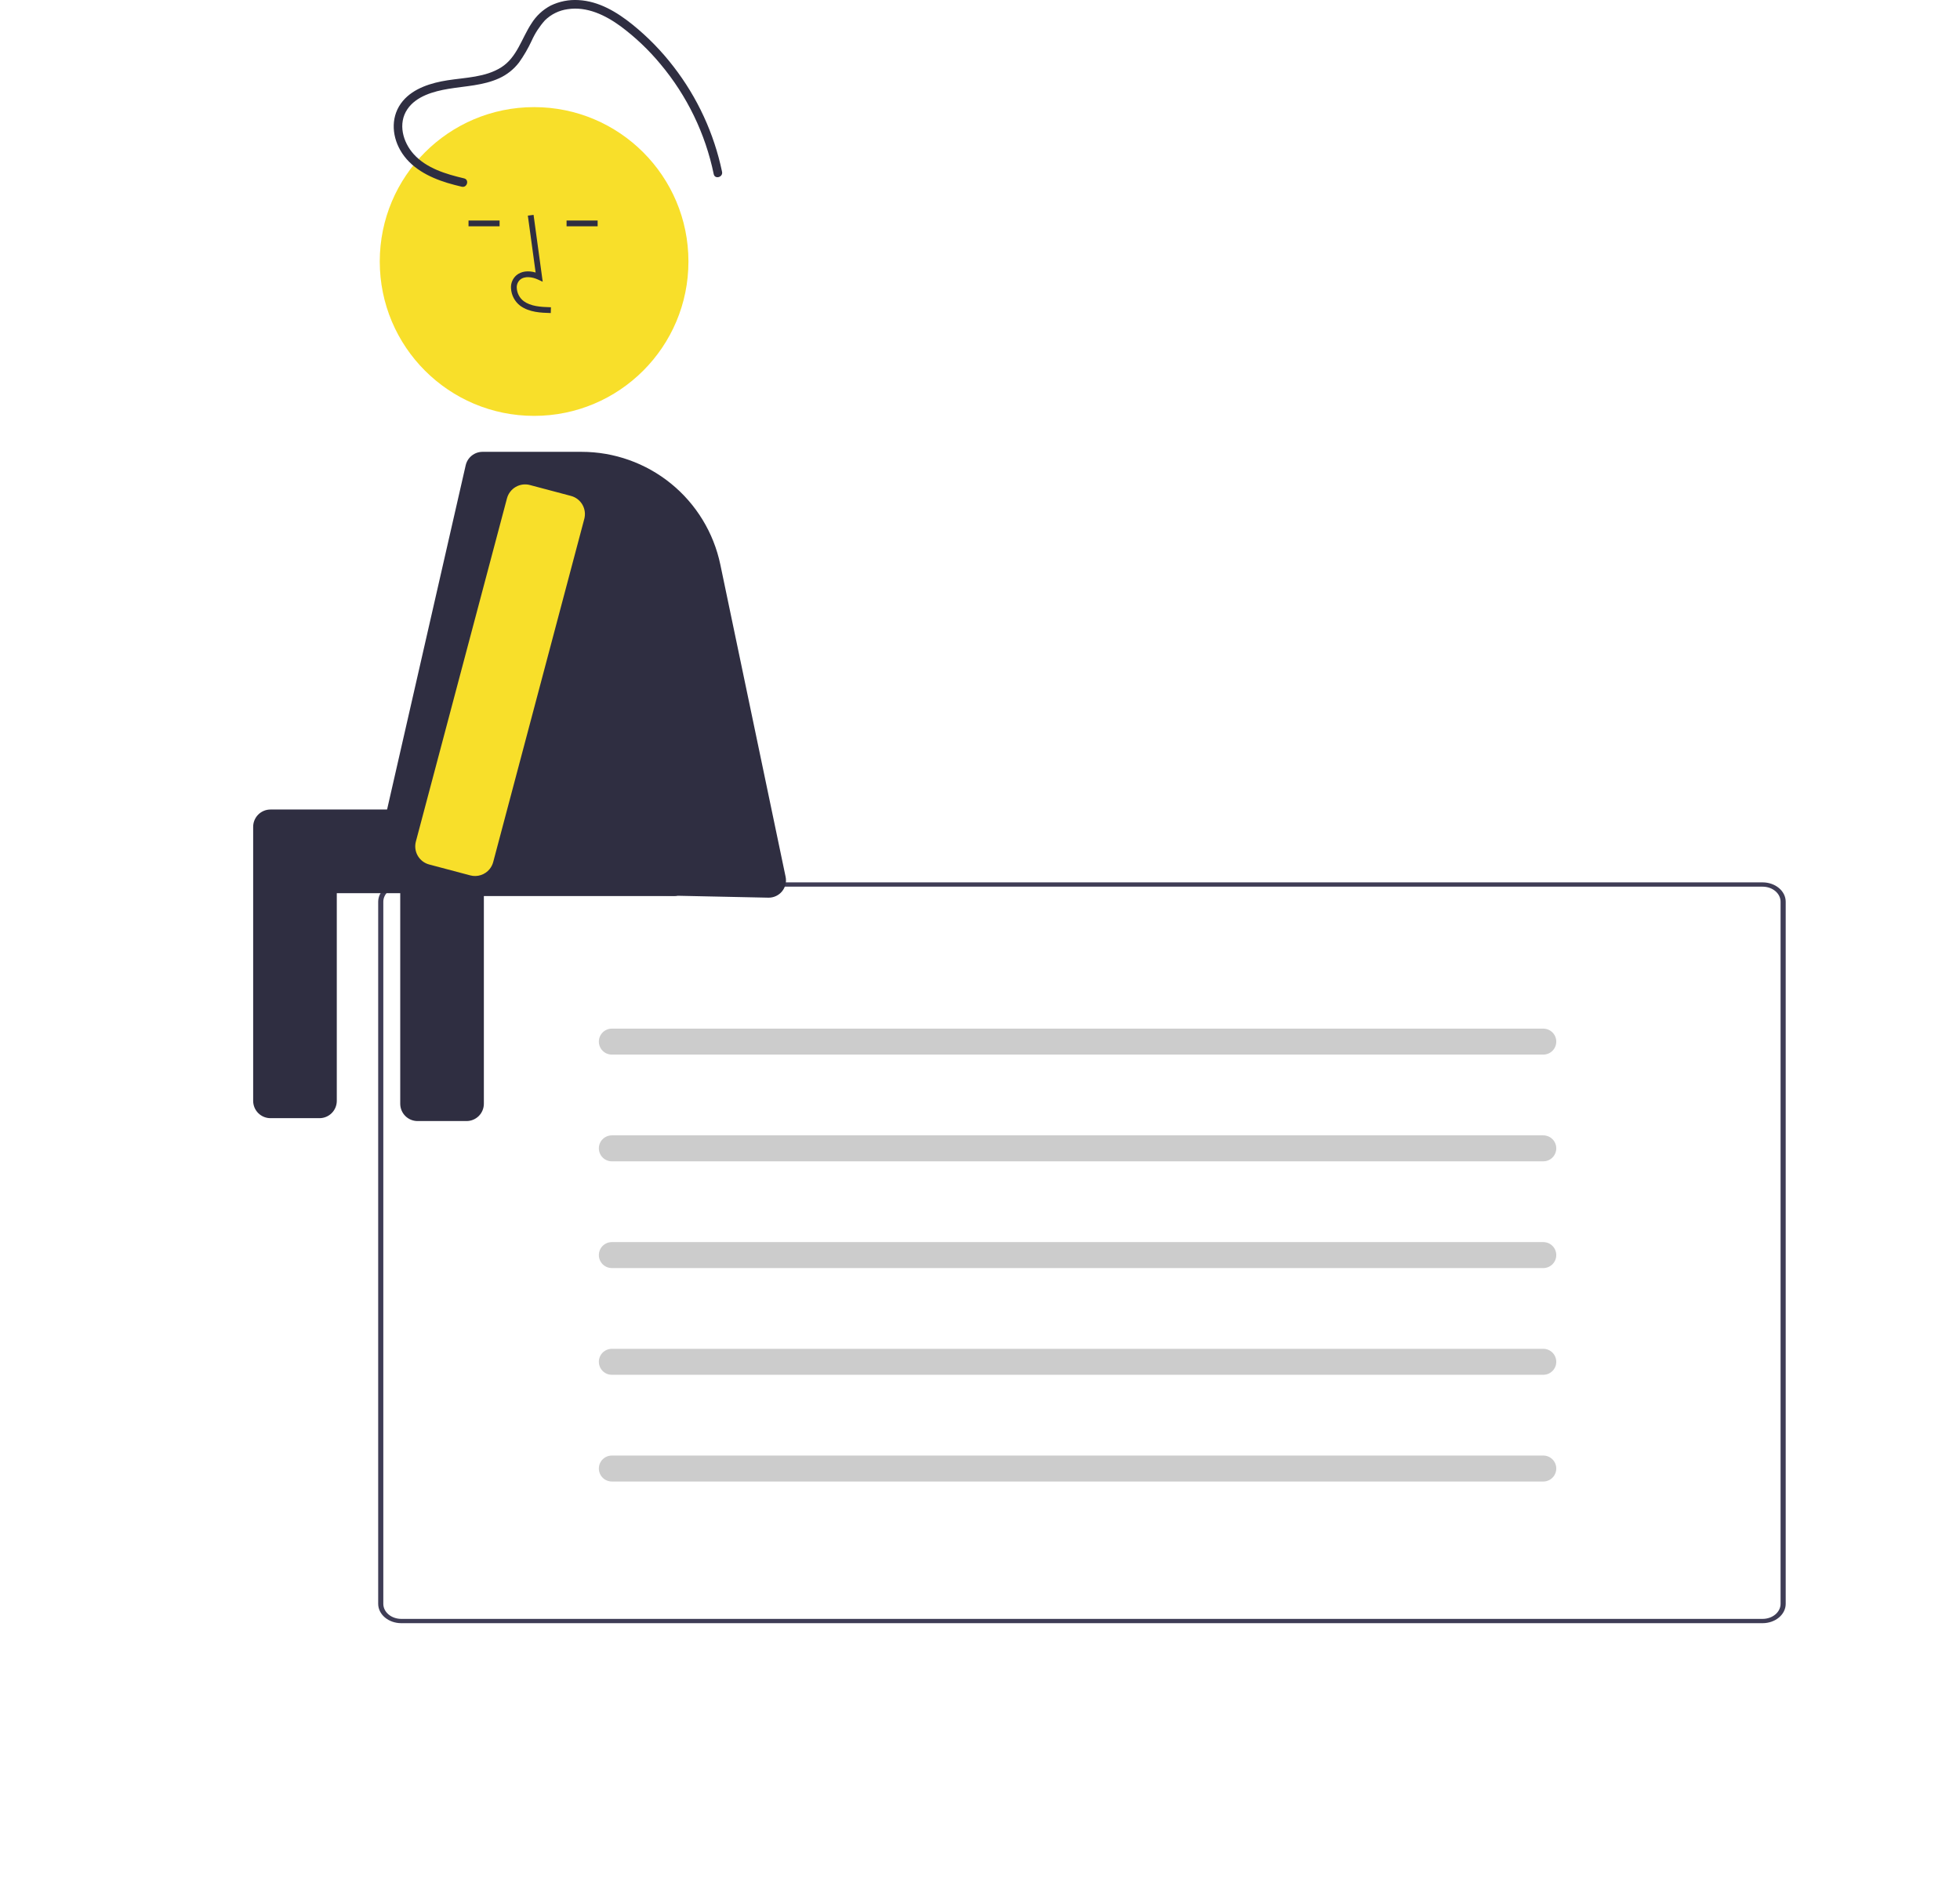<svg width="329" height="315" viewBox="0 0 329 315" fill="none" xmlns="http://www.w3.org/2000/svg">
<g clip-path="url(#clip0)">
<path d="M295.87 272.447H67.355C66.328 272.446 65.343 272.104 64.617 271.496C63.891 270.888 63.483 270.064 63.481 269.204V151.349C63.483 150.489 63.891 149.664 64.617 149.056C65.343 148.448 66.328 148.106 67.355 148.105H295.87C296.897 148.106 297.881 148.448 298.607 149.056C299.334 149.664 299.742 150.489 299.743 151.349V269.204C299.742 270.064 299.334 270.888 298.607 271.496C297.881 272.104 296.897 272.446 295.87 272.447ZM67.355 148.826C66.556 148.827 65.79 149.093 65.225 149.566C64.661 150.039 64.343 150.68 64.342 151.349V269.204C64.343 269.872 64.661 270.514 65.225 270.987C65.79 271.46 66.556 271.726 67.355 271.727H295.87C296.669 271.726 297.434 271.46 297.999 270.987C298.564 270.514 298.882 269.872 298.882 269.204V151.349C298.882 150.68 298.564 150.039 297.999 149.566C297.434 149.093 296.669 148.827 295.87 148.826H67.355Z" fill="#3F3D56"/>
<path d="M259.053 177.012H102.701C102.124 177.012 101.569 176.782 101.161 176.374C100.752 175.965 100.523 175.411 100.523 174.833C100.523 174.255 100.752 173.701 101.161 173.292C101.569 172.884 102.124 172.654 102.701 172.654H259.053C259.631 172.654 260.185 172.884 260.593 173.292C261.002 173.701 261.231 174.255 261.231 174.833C261.231 175.411 261.002 175.965 260.593 176.374C260.185 176.782 259.631 177.012 259.053 177.012Z" fill="#CCCCCC"/>
<path d="M259.053 194.926H102.701C102.124 194.926 101.569 194.696 101.161 194.288C100.752 193.879 100.523 193.325 100.523 192.747C100.523 192.169 100.752 191.615 101.161 191.207C101.569 190.798 102.124 190.569 102.701 190.569H259.053C259.631 190.569 260.185 190.798 260.593 191.207C261.002 191.615 261.231 192.169 261.231 192.747C261.231 193.325 261.002 193.879 260.593 194.288C260.185 194.696 259.631 194.926 259.053 194.926Z" fill="#CCCCCC"/>
<path d="M259.053 212.84H102.701C102.124 212.84 101.569 212.611 101.161 212.202C100.752 211.794 100.523 211.239 100.523 210.662C100.523 210.084 100.752 209.53 101.161 209.121C101.569 208.712 102.124 208.483 102.701 208.483H259.053C259.631 208.483 260.185 208.712 260.593 209.121C261.002 209.53 261.231 210.084 261.231 210.662C261.231 211.239 261.002 211.794 260.593 212.202C260.185 212.611 259.631 212.84 259.053 212.84Z" fill="#CCCCCC"/>
<path d="M259.053 230.755H102.701C102.124 230.755 101.569 230.525 101.161 230.116C100.752 229.708 100.523 229.154 100.523 228.576C100.523 227.998 100.752 227.444 101.161 227.035C101.569 226.627 102.124 226.397 102.701 226.397H259.053C259.631 226.397 260.185 226.627 260.593 227.035C261.002 227.444 261.231 227.998 261.231 228.576C261.231 229.154 261.002 229.708 260.593 230.116C260.185 230.525 259.631 230.755 259.053 230.755Z" fill="#CCCCCC"/>
<path d="M259.053 248.669H102.701C102.124 248.669 101.569 248.439 101.161 248.031C100.752 247.622 100.523 247.068 100.523 246.49C100.523 245.912 100.752 245.358 101.161 244.949C101.569 244.541 102.124 244.311 102.701 244.311H259.053C259.631 244.311 260.185 244.541 260.593 244.949C261.002 245.358 261.231 245.912 261.231 246.49C261.231 247.068 261.002 247.622 260.593 248.031C260.185 248.439 259.631 248.669 259.053 248.669Z" fill="#CCCCCC"/>
<path d="M69.118 150.401H113.168C114.237 150.401 115.104 149.534 115.104 148.465V138.297C115.104 137.227 114.237 136.36 113.168 136.36H69.118C68.049 136.36 67.182 137.227 67.182 138.297V148.465C67.182 149.534 68.049 150.401 69.118 150.401Z" fill="#2F2E41"/>
<path d="M112.2 135.876H45.4C45.018 135.876 44.64 135.951 44.288 136.097C43.936 136.243 43.615 136.457 43.346 136.727C43.076 136.997 42.862 137.317 42.716 137.669C42.57 138.022 42.495 138.4 42.495 138.781V184.777C42.495 185.548 42.801 186.287 43.346 186.831C43.891 187.376 44.629 187.682 45.4 187.682H53.629C54.399 187.682 55.138 187.376 55.682 186.831C56.227 186.287 56.533 185.548 56.533 184.777V149.917H67.182V185.261C67.182 186.032 67.488 186.771 68.033 187.316C68.578 187.86 69.316 188.166 70.087 188.166H78.316C79.086 188.166 79.825 187.86 80.369 187.316C80.914 186.771 81.22 186.032 81.22 185.261V149.917H112.2C112.97 149.917 113.709 149.611 114.254 149.066C114.798 148.521 115.104 147.782 115.104 147.012V138.781C115.104 138.4 115.029 138.022 114.883 137.669C114.737 137.317 114.523 136.997 114.254 136.727C113.984 136.457 113.664 136.243 113.311 136.097C112.959 135.951 112.581 135.876 112.2 135.876Z" fill="#2F2E41"/>
<path d="M128.967 150.672L65.482 149.336C65.051 149.326 64.627 149.221 64.242 149.028C63.856 148.835 63.519 148.558 63.253 148.218C62.988 147.878 62.802 147.483 62.708 147.062C62.614 146.641 62.616 146.205 62.712 145.784L78.169 78.097C78.315 77.456 78.675 76.883 79.19 76.473C79.704 76.062 80.342 75.839 81 75.839H97.623C103.088 75.839 108.386 77.721 112.627 81.167C116.869 84.614 119.794 89.416 120.913 94.766L131.871 147.173C131.961 147.601 131.953 148.044 131.847 148.468C131.742 148.892 131.542 149.287 131.263 149.623C130.984 149.96 130.633 150.229 130.235 150.41C129.838 150.592 129.404 150.682 128.967 150.672Z" fill="#2F2E41"/>
<path d="M89.652 69.804C103.96 69.804 115.559 58.203 115.559 43.892C115.559 29.581 103.96 17.98 89.652 17.98C75.344 17.98 63.746 29.581 63.746 43.892C63.746 58.203 75.344 69.804 89.652 69.804Z" fill="#F8DF2A"/>
<path d="M77.899 29.94C74.876 29.226 71.611 28.267 69.454 25.885C67.618 23.858 66.757 20.73 68.384 18.327C69.87 16.132 72.8 15.327 75.266 14.915C78.133 14.437 81.079 14.367 83.769 13.147C85.09 12.55 86.243 11.635 87.125 10.484C87.943 9.334 88.654 8.111 89.248 6.83C89.81 5.581 90.561 4.427 91.475 3.407C92.515 2.389 93.855 1.735 95.297 1.541C98.542 1.048 101.623 2.548 104.177 4.411C106.65 6.25 108.893 8.38 110.859 10.753C115.324 16.075 118.397 22.422 119.803 29.225C119.992 30.14 121.392 29.753 121.203 28.839C119.859 22.401 117.067 16.354 113.038 11.156C111.043 8.564 108.751 6.215 106.209 4.156C103.578 2.036 100.539 0.188 97.078 0.013C95.478 -0.08 93.88 0.237 92.437 0.935C91.11 1.634 89.994 2.674 89.203 3.948C87.572 6.422 86.785 9.618 84.154 11.291C81.489 12.986 78.153 13.003 75.13 13.475C72.441 13.894 69.447 14.78 67.627 16.94C65.614 19.329 65.689 22.585 67.193 25.219C68.864 28.147 71.969 29.745 75.087 30.697C75.887 30.942 76.699 31.148 77.513 31.34C78.422 31.555 78.81 30.154 77.899 29.94V29.94Z" fill="#2F2E41"/>
<path d="M92.451 52.544C90.85 52.499 88.858 52.443 87.325 51.322C86.868 50.975 86.493 50.531 86.225 50.023C85.958 49.516 85.804 48.955 85.776 48.382C85.748 47.974 85.815 47.566 85.972 47.189C86.128 46.811 86.369 46.475 86.677 46.207C87.478 45.529 88.648 45.37 89.909 45.742L88.603 36.191L89.562 36.059L91.098 47.287L90.297 46.92C89.368 46.493 88.094 46.277 87.302 46.946C87.107 47.121 86.956 47.339 86.859 47.582C86.762 47.825 86.722 48.087 86.743 48.348C86.767 48.775 86.882 49.191 87.081 49.57C87.28 49.948 87.558 50.279 87.896 50.54C89.089 51.412 90.677 51.525 92.478 51.575L92.451 52.544Z" fill="#2F2E41"/>
<path d="M83.859 37.014H78.645V37.983H83.859V37.014Z" fill="#2F2E41"/>
<path d="M100.318 37.014H95.103V37.983H100.318V37.014Z" fill="#2F2E41"/>
<path d="M82.18 145.881C81.797 146.349 81.288 146.697 80.713 146.883C80.139 147.07 79.523 147.087 78.939 146.932L72.038 145.101C71.638 144.995 71.264 144.812 70.936 144.561C70.608 144.31 70.333 143.997 70.125 143.64C69.918 143.282 69.784 142.887 69.729 142.477C69.674 142.067 69.701 141.651 69.807 141.251L85.099 83.647C85.315 82.84 85.841 82.152 86.562 81.732C87.283 81.313 88.141 81.197 88.947 81.41L95.848 83.241C96.653 83.456 97.341 83.982 97.759 84.703C98.177 85.425 98.292 86.284 98.079 87.091L82.786 144.695C82.671 145.129 82.465 145.533 82.18 145.881Z" fill="#F8DF2A"/>
</g>
<defs>
<clipPath id="clip0">
<rect width="329" height="315" fill="white"/>
</clipPath>
</defs>
</svg>
